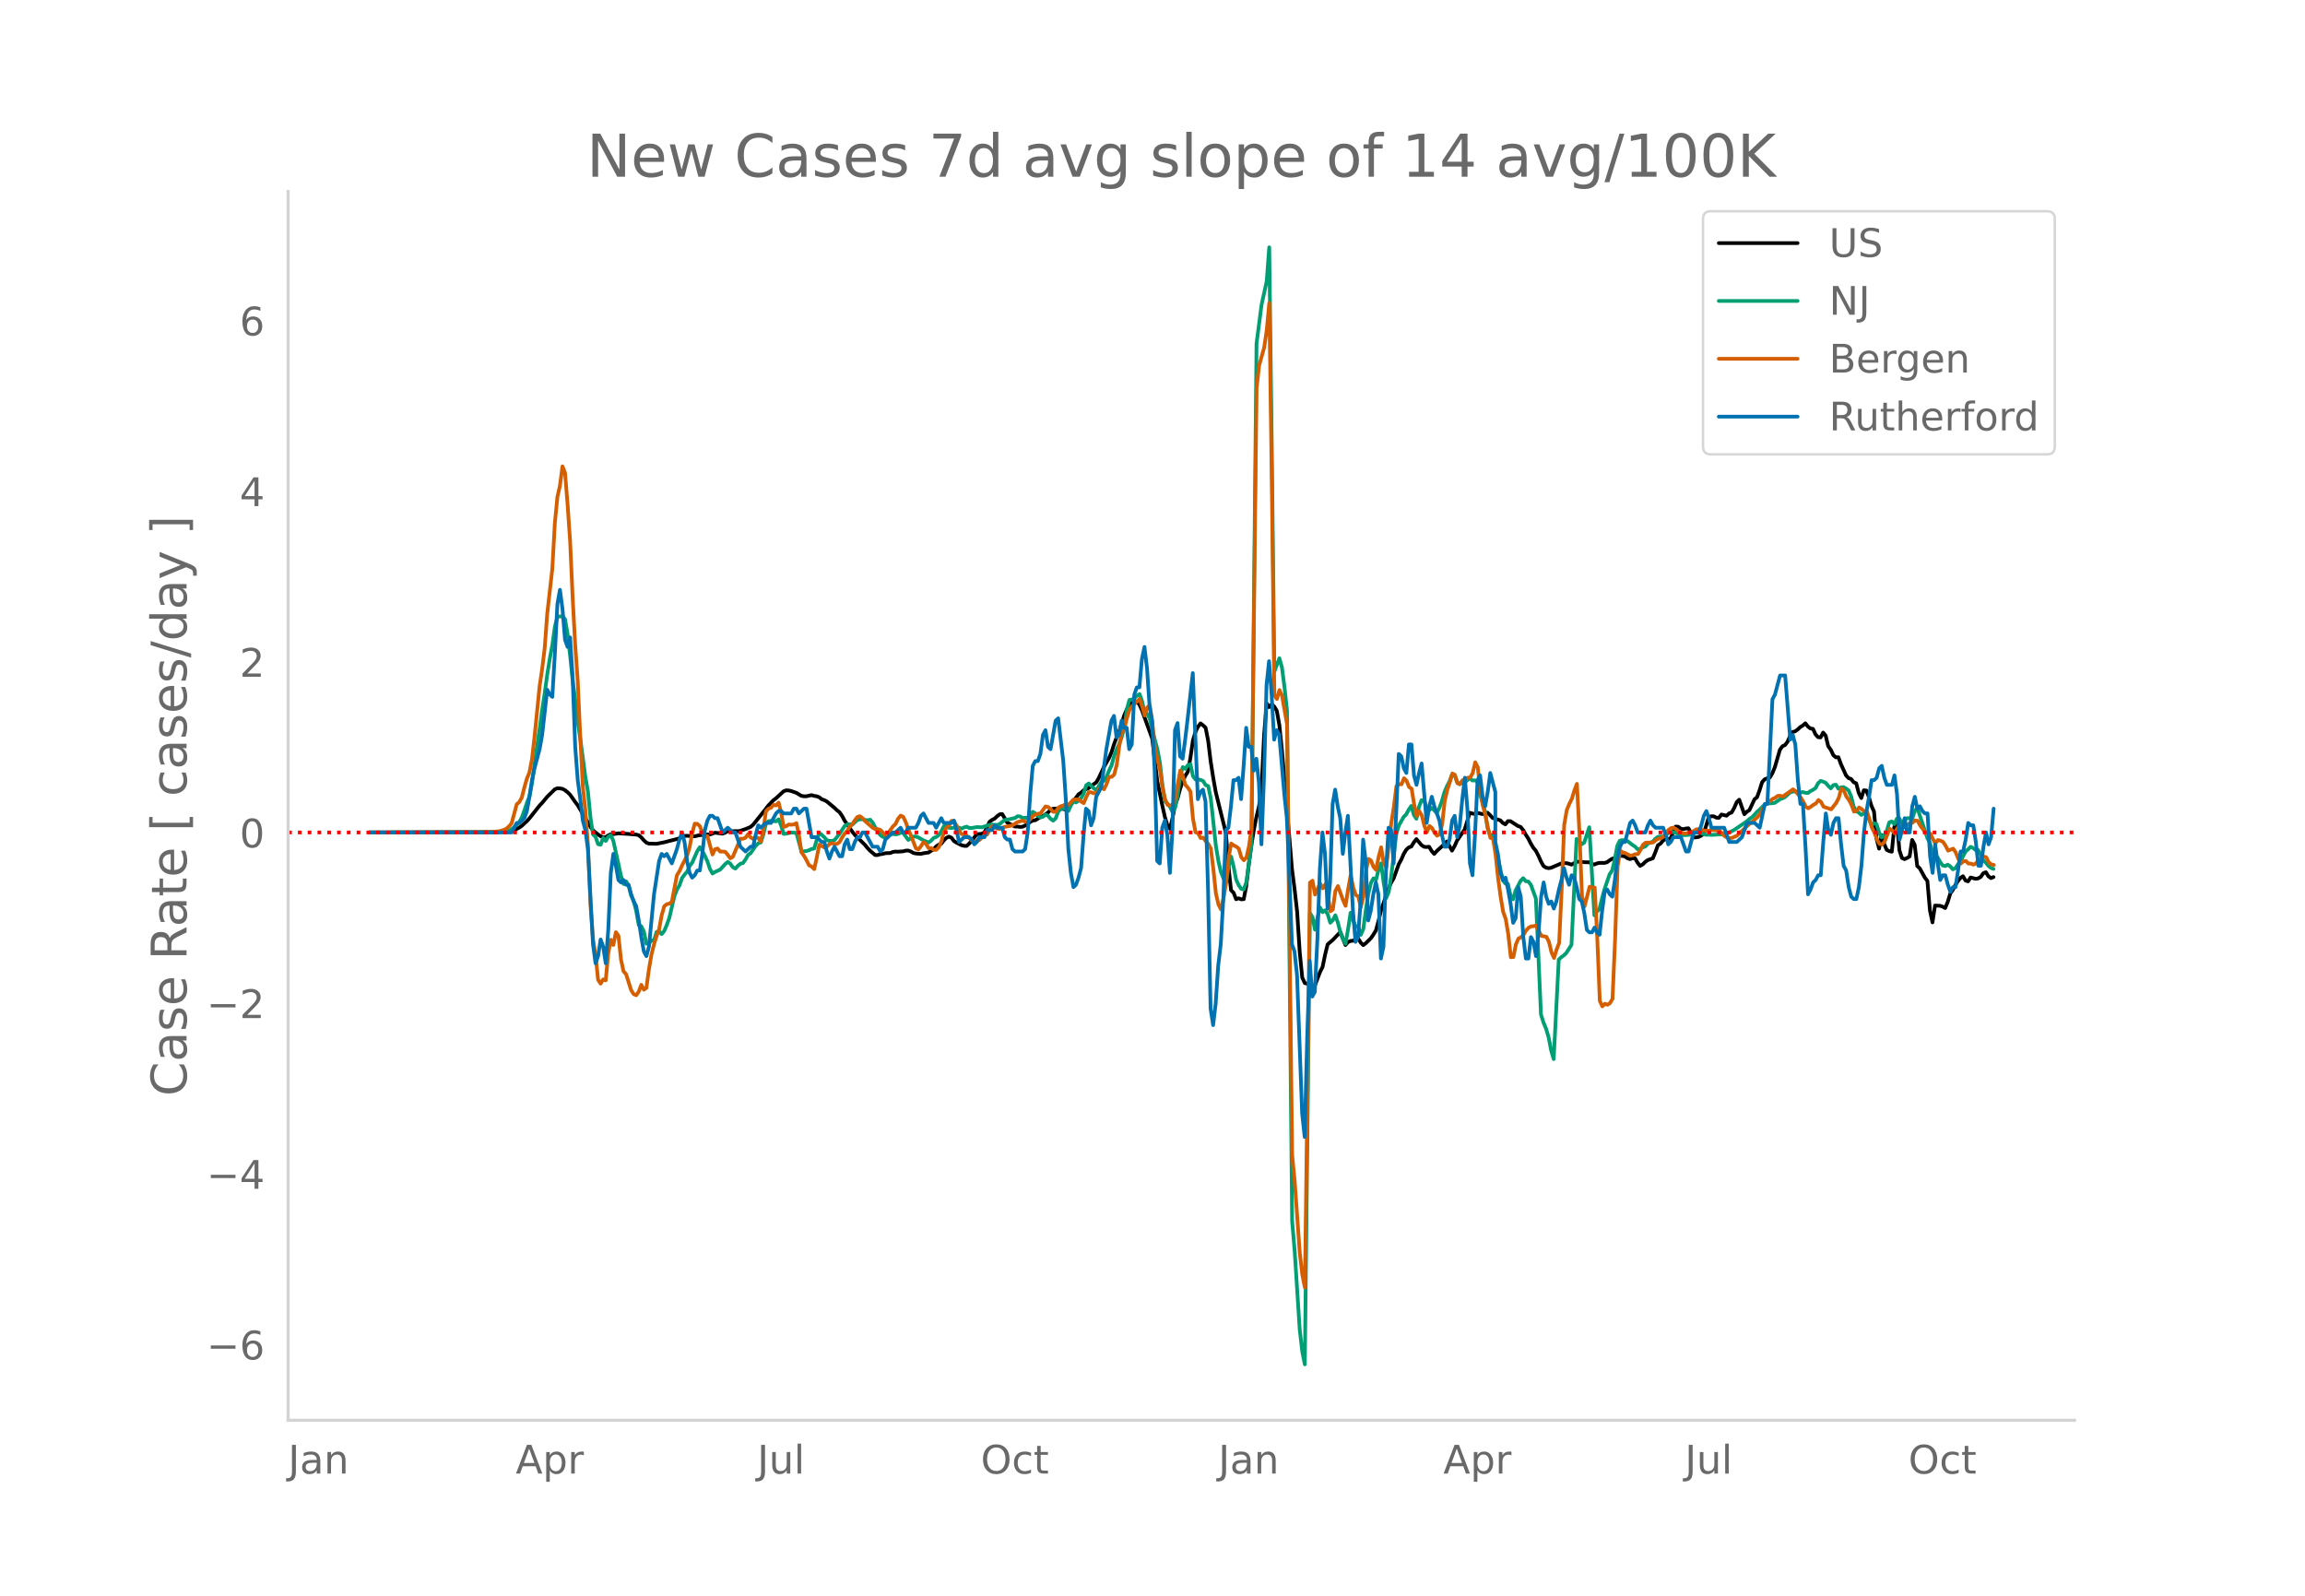 <svg height="864" viewBox="0 0 936 648" width="1248" xmlns="http://www.w3.org/2000/svg" xmlns:xlink="http://www.w3.org/1999/xlink"><defs><style>*{stroke-linecap:butt;stroke-linejoin:round}</style></defs><g id="figure_1"><path d="M0 648h936V0H0z" style="fill:#fff" id="patch_1"/><g id="axes_1"><path d="M117 576.72h725.4V77.76H117z" style="fill:none" id="patch_2"/><path clip-path="url(#pff88cf9475)" d="m149.973 338.045 51.6-.139 5.16-.325 1.032-.177 1.032-.31 2.064-1.038 1.032-.725 2.064-1.897 1.032-1.119 4.128-5.229 1.032-1.062 2.064-2.495 3.096-3.033 1.032-.4 1.032.044 1.033.176 1.032.566 1.032.823 1.032.998 2.064 2.955 1.032 1.327 2.064 3.54 2.064 3.374 1.032 1.848 1.032 1.415 2.064 1.7 1.032.705 1.032.48 1.032-.067 1.032-.726 1.032-.499 1.032-.044 2.064-.325 4.128.258 3.096.263 1.032.263 1.032.84 1.032 1.195 1.032.96 1.032.398 3.096.08 3.096-.612 6.192-1.597 2.064-.997 1.032-.05 3.096.207 2.064-.47 2.064-.125 1.032-.137 1.032.02 2.064-.757 3.096.398 1.032-.392 1.032-.647 1.032-.045 1.032.122 1.032-.086 1.032.053 1.032-.178 2.064-.703 2.064-.845 1.032-.907 5.16-6.441 1.032-1.367 2.064-2.144 1.032-.774 3.096-2.853 1.032-.393 1.032.053 1.032.243 2.064.719 2.064 1.24 1.032.172 1.032-.019 2.065-.46 1.032.319 1.032.144 1.032.405 1.032.803 1.032.365 1.032.554 3.096 2.57 1.032.996 1.032.8 1.032 1.481 1.032 1.942 3.096 4.464 1.032 1.292 4.128 4.07 1.032 1.277 1.032 1.088 2.064 1.763 1.032.01 1.032-.331 1.032-.128 1.032-.295 2.064-.08 1.032-.442 1.032-.136 1.032.047 2.064-.147 1.032-.28 1.032-.047 1.032.358 1.032.625 1.032.232 2.064.15 1.032-.259 2.064-.298 2.064-1.33 1.032-1.117 1.032-.72 1.032-.389 1.032-1.336 1.032-1.042 1.032-.524 1.032.422 1.032 1.36 1.032.672 2.064 1.041 1.032.259 1.032.026 1.032-.964 1.032-1.133 2.064-2.667 2.064-.166 1.032-.62 1.032-1.93 1.032-2.299 1.032-.79 1.032-.518 1.032-.995 1.032-.768 1.032-.088 2.064 3.502 3.096 1.573 1.032-.003 1.032.155 1.032-.094 2.064-.95 1.032-1.01 1.032-.526 1.032-.144 2.064-1.279 1.032-.453 1.032-.623 1.032-.758 1.032-1.092 1.032-.46 1.032-.073 2.065.156 1.032-.025 1.032.364 1.032-.499 1.032-1.691 2.064-2.681 1.032-1.393 1.032-.704 1.032-.936 2.064-.928 2.064-1.574 1.032-.742 1.032-1.812 2.064-4.403 2.064-3.627 1.032-2.404 1.032-3.274 1.032-2.731 1.032-2.366 2.064-6.596 1.032-2.411 1.032-1.834 1.032-1.11 1.032-.38 1.032.195 1.032 1.208 1.032 2.392 4.128 11.394 2.064 17.336 2.064 9.987 1.032 4.553 1.032 3.425 1.032 1.311 1.032-4.42 1.032-5.337 1.032-2.67 1.032-3.856 1.032-2.909 1.032-2.32 1.032-1.588 1.032-5.507 1.032-7.228 1.032-3.475 1.032-2.118 1.032-1.363 1.032.787 1.032.991 1.032 5.265 1.032 8.463 1.032 6.614 1.032 5.82 4.128 16.67 1.032 13.526 1.032 9.604 1.032 1.022 1.032 2.64 1.032-.382 1.032.43 1.032-.06 1.032-5.423 1.032-8.835 1.032-7.67 1.032-6.259 1.032-5.262 1.032-4.287 1.032-7.412 1.032-21.401 1.032-12.99 1.032 1.525 1.032-1.15 1.032.94 1.032 1.738 1.032 5.718 1.032 9.996 4.128 48.751 1.032 7.966 1.032 9.114 1.032 16.17 1.032 10.58 1.032 2.236 1.033.322 1.032-.522 1.032 1.85 1.032-.723 2.064-5.39 1.032-2.043 1.032-4.998 1.032-4.208 2.064-1.76 2.064-2.168 1.032-1.042 2.064 5.241 1.032-1.182 1.032-.476 1.032-.074 1.032-.587 1.032-.334 1.032 1.648 1.032 1.048 1.032-.77 2.064-2.028 1.032-1.477 1.032-1.715 1.032-3.824 1.032-4.272 3.096-9 1.032-2.34 1.032-1.749 2.064-5.747 1.032-1.875L570 346.8l1.032-1.738 1.032-.96 1.032-.356 1.032-1.69 1.032-1.32 2.064 2.424 1.032.69 1.032.098 1.032-.12 1.032 1.745 1.032 1.168 1.032-1.143 2.064-1.873 2.064-2.049 2.064 3.745 1.032-1.796 1.032-2.313 3.096-4.49 2.064-6.787 1.032.315 1.032.146 1.032-.411 2.064.491 2.064-.55 1.032.985 1.032 1.142 3.096.949 1.032 1.07 1.032.582 1.032-1.319 1.032.012 3.096 1.993 1.032.346 1.032 1.269 1.032 1.855 1.032 1.57 1.032 2.061 1.032 1.702 1.032 1.239 1.032 2.005 1.032 2.303 1.032 1.877 1.032.659 1.032.211 1.032-.168 4.129-1.772 2.064-.098 1.032.223 1.032.387 2.064-1.175 1.032-.037 2.064.216 2.064.038 1.032.626 1.032.281 1.032-.44 1.032-.24 2.064.025 1.032-.275 1.032-.784 1.032-.63 1.032-.308 1.032-.604 1.032-.372 2.064.315 1.032.746 1.032.37 1.032-.327 1.032-.038 1.032 1.805 1.032 1.316 1.032-.587 1.032-1.012 1.032-.763 2.064-.715 1.032-2.479 1.032-2.822 1.032-.643 1.032-1.246 1.032-.74 1.032.095 1.032-.266 2.064-4.788 1.032.055 1.032.79 1.032.213 1.032-.274 1.032-.108 1.032 1.745 1.032 2.003 1.032-.042 1.032-.184 1.032-.502 1.032-.726 2.064-6.764 1.032-.404 1.032.03 1.032.545 1.032.066 1.032-1.351 2.064.496 1.032-.926 1.032-.386 1.032-1.814 1.032-2.372 1.032-1.014 2.064 5.907 1.032-1.018 1.032-.654 2.064-4.414 1.032-.823 1.032-2.839 1.032-3.294 1.032-1.148 1.032-.408 1.032-.285 1.032-1.72 1.032-2.484 2.064-7.115 1.032-1.408 1.032-.485 1.032-1.34 1.032-2.35 1.032-1.617 1.032-.261 1.032-.756 1.032-.976 1.033-.627 1.032-.915 1.032 1.31 1.032.8 1.032.162 1.032 2.242 1.032 1.13 1.032.093 1.032-1.962 1.032 1.27 1.032 4.29 1.032 1.4 1.032 2.214 1.032.878 1.032-.04 1.032 2.817 2.064 4.553 1.032 1.112 1.032.348 1.032 1.324 1.032.43 1.032 3.918 1.032 2.084 1.032-3.171 1.032.112 1.032 2.68 1.032 3.525 1.032 2.331 1.032 11.02 1.032 4.046 1.032-5.487 1.032 3.57 1.032 2.402 1.032.51 1.032.238 1.032-10.094 1.032-1.903 1.032 11.45 1.032 3.107 1.032.461 1.032-.459 1.032-.624 1.032-6.716 1.032 1.997 1.032 8.592 1.032.958 2.064 3.765 1.032 1.364 1.032 11.976 1.032 4.83 1.032-6.832 2.064.096 1.032.349 1.032.561 1.032-2.478 1.032-3.382 1.032-1.515 1.032-1.959 1.032-1.631 1.032-1.281 1.032-.68 1.032 1.762 1.032.325 1.032-1.572 2.064.544 1.032-.186 1.032-.597 1.032-1.506 1.032-.39 1.032 1.65 1.032.732 1.032-.41h0" style="fill:none;stroke:#000;stroke-linecap:round;stroke-width:1.5" id="line2d_1"/><path clip-path="url(#pff88cf9475)" d="m149.973 338.04 51.6-.098 3.096-.227 1.032-.187 1.032-.32 1.032-.474 2.064-1.772 1.032-1.1 1.032-1.927 1.032-2.787 1.032-3.15 1.032-2.579 1.032-5.418 2.064-14.994 1.032-6.961 1.032-7.783 1.032-6.744 1.032-7.607 1.032-6.45 1.032-5.523 1.032-7.427 1.032-4.138 2.065-.113 1.032 1.152 1.032 6.005 1.032 8.844 1.032 10.066 1.032 7.745 1.032 9.031 1.032 6.939 2.064 15.472 1.032 5.834 1.032 10.564 1.032 6.92 1.032.998 1.032 2.964 1.032.229 1.032-2.771 1.032 1.228 1.032-1.674 1.032-.709 1.032 2.365 3.096 14.135 1.032 3.366 1.032-1.1 1.032 1.713 1.032 4.112 1.032 2.152 1.032 4.116 1.032 5.699 1.032.51 1.032 2.081 1.032 4.945 1.032-.058 1.032-1.254 1.032.046 1.032-3.434 1.032-.37 1.032 1.186 1.032-1.272 1.032-2.394 1.032-2.86 2.064-8.862 1.032-2.661 1.032-1.716 1.032-2.95 1.032-1.453 1.032-1.133 1.032-2.353 1.032-1.34 2.064-4.659 1.032-1.622 1.032 1.529 1.032 1.946 1.032 2.251 1.032 3.114 1.032 1.837 1.032-.643 2.064-.95 2.064-2.237 1.032-.882 1.032.689 1.032 1.463 1.032.551 1.032-1.138 1.032-.842 1.032-.273 1.032-1.447 1.032-1.837 1.032-.733 2.064-2.967 1.032-1.026 1.032-.354 1.032-3.185 1.032-4.385 1.032-1.043 1.032-.125 2.064.19 1.032-.851 1.032 2.56 1.032 3.394 1.032-.124 2.064-.456 2.064.14 2.064 7.61 2.064-.24 1.032-.332 1.033-.494 1.032-.169 1.032-3.493 1.032-2.815 1.032.749 1.032.995 1.032 1.18 1.032.27 1.032.035 1.032-.342 2.064-2.588 2.064-3.177 1.032-.633 1.032-.034 1.032.154 2.064-1.94 1.032-.218 1.032-.09 1.032.335 1.032.125 1.032-.229 1.032 1.169 1.032 1.968 2.064 3.09 1.032.75 1.032.157 2.064-1.276 1.032-.063 1.032.185 1.032-.184 1.032-.503 1.032.05 2.064 2.868 2.064-1.326 1.032-.061 1.032.394 2.064 1.166 2.064.894 1.032-.764 1.032-1.083 1.032-.42 1.032-.683 1.032-1.65 1.032-1.987 1.032-.19 1.032.776 1.032.09 2.064-.252 1.032.114 1.032.406 1.032-.52 1.032-.292 1.032.555 1.032-.018 2.064-.364 2.064.091 3.096-.997 1.032-.08 2.064.138 1.032-.4 2.064-1.688 1.032-.072 3.096-.673 1.032-.724 1.032.085 1.032.665 1.032-.153 1.032.068 1.032-.94 1.032-1.499 1.032.613 1.032.98 1.032.655 1.032-.24 1.032-.913 1.032.492 1.032 1.242 1.032.744 1.032-.933 1.033-2.721 1.032-1.19 1.032-.233 1.032.404 1.032.762 1.032-2.325 1.032-1.566 1.032.408 1.032-.729 1.032-1.015 1.032-1.841 1.032-3.386 1.032-.737 2.064 2.005 1.032.784 2.064-3.507 1.032-.34 1.032-1.62 1.032-2.549 1.032-2.153 1.032-3.902 1.032-2.54 1.032-2.237 1.032-2.88 1.032-3.985 1.032-7.182 1.032-3.822 1.032-.16 1.032-.574 1.032-.983 1.032-.641 1.032 2.944 1.032 4.703 1.032.335 1.032 2.054 1.032 4.62 2.064 7.687 1.032 5.544 1.032 9.3 1.032 6.38 1.032.936 1.032 1.32 1.032 2.22 1.032-1.93 1.032-5.065 1.032-7.897 1.032-3.527 1.032.733 1.032-1.545 1.032-.38 1.032 4.869 1.032 1.391 1.032-.072 1.032.241 1.032.428 1.032 1.686 1.032.38 1.032 4.99 2.064 19.177 1.032 6.31 1.032 4.445 1.032 2.557 1.032 1.852 1.032-6.567 1.032-4.118 1.032 4.154 1.032 5.257 1.032 2.185 1.032 1.523 1.032.143 1.032-2.89 2.064-15.22 2.064-203.525 2.064-15.837 2.064-9.43 1.032-13.781 1.032 80.61 1.032 91.681 2.064-5.42 1.032 3.734 1.032 8.004 1.032 9.523 2.064 207.19 1.032 12.22 2.064 32.07 1.032 8.83 1.032 5.158 2.065-183.279 1.032 1.648 1.032 5.116 1.032-5.03 1.032-3.941 1.032 1.863 1.032-.76 1.032 1.614 1.032 3.437 1.032-1.049 1.032-1.978 1.032 2.997 1.032 3.991 1.032 2.66 1.032 1.923 1.032-5.904 1.032-6.682 1.032 3.21 1.032 2.311 1.032.118 1.032 3.32 1.032-2.377 1.032-7.803 1.032-6.598 1.032-4.278 1.032-1.905 1.032.59 1.032-4.045 1.032-2.61 1.032 7.867 1.032 6.206 1.032-2.49 1.032-6.626 2.064-17.138 1.032-3.243L570 331.71l1.032-1.021 1.032-1.953 1.032-1.46 1.032 3.637 1.032 1.557 1.032-4.751 1.032-2.781 1.032-.034 1.032 2.82 1.032 1.356 1.032-1.011 1.032.922 1.032 1.146 1.032-1.998 1.032-2.761 1.032-3.587 1.032-2.494 1.032-1.915 1.032-2.812 1.032.101 1.032 2.884 1.032.916 1.032-.6 1.032-.176 2.064-1.724 1.032.967 1.032-.081 1.032.477 1.032 4.994 2.064 7.258 1.032 6.7 1.032 2.902 1.032-.082 4.128 18.367 1.032 1.3 1.032.155 1.032 4.634 1.032 1.632 1.032-3.587 2.064-3.927 1.032-1.081 1.032 1.224 1.032.145 1.032 1.24 2.064 5.65 2.064 47.102 1.032 3.27 1.032 2.505 1.032 3.457 1.032 5.339 1.033 3.533 2.064-40.405 1.032-.997 1.032-.723 1.032-1.023 2.064-3.29 2.064-42.96 1.032.811 1.032 1.35 1.032-.665 2.064-6.248 2.064 35.737 1.032-1.481 1.032-1.003 1.032-4.345 1.032-3.762 2.064-6.048 1.032-1.536 1.032-4.342 1.032-5.597 1.032-2.142 1.032-.276 2.064.378 2.064 1.614 1.032.65 1.032 1.09 1.032-.137 1.032-.602 1.032-.374 1.032-1.095 1.032-.503 1.032-.374 1.032-1.185 1.032-.758 1.032-.133 1.032.037 1.032-.424 1.032-1.007 1.032-.458 1.032.052 2.064.695 2.064.563 2.064-.131 1.032-.15 1.032-.477 1.032-.29 1.032.017 1.032.157 1.032.466 1.032.243 1.032-.038 1.032.074 4.128-.205 1.032-.363 2.064-.36 2.064-1.085 5.16-3.503 1.032-.931 1.032-.68 1.032-1.038 1.032-1.214 1.032-.862 2.064-2.055 1.032-.374 1.032-.153 1.032-.014 1.032-.187 2.064-1.42 1.032-.391 1.032-.538 2.064-1.853 1.032-.342 1.032-.074 2.064.482 1.033-.235 1.032.304 1.032.092 1.032-.77 1.032-.526 1.032-.687 1.032-1.974 1.032-.95 1.032.281 1.032.48 1.032 1.23 1.032 1.019 1.032-1.29 1.032-.21 1.032 1.647 1.032-.541 1.032-.114 1.032.598 1.032.748 1.032 2.393 1.032 4.17 1.032 1.899 1.032.525 1.032.956 1.032-.514 1.032-.993 1.032 3.25 1.032 2.454 1.032-.812 1.032.377 1.032 3.358 1.032 2.052 1.032-.826 1.032-1.818 1.032-3.477 1.032-.404 1.032 1.109 1.032-2.236 1.032-.04 1.032 2.256 1.032-1.646 1.032-.76 1.032-.027 1.032.333 1.032-3.058 1.032-1.516 4.128 12.386 1.032 1.971 1.032 4.019 1.032 2.173 1.032-.39 1.032 1.883 1.032 1.396 1.032.29 1.032-.579 1.032.713 1.032 1.17 1.032-.444 1.032-1.548 1.032-1.227 2.064-4 1.032-.882 1.032-1.033 1.032.505 1.032.846h1.032l1.032 1.907 1.032 2.3 1.032.87 1.032 1.313 1.032.802 1.032.428h0" style="fill:none;stroke:#009e73;stroke-linecap:round;stroke-width:1.5" id="line2d_2"/><path clip-path="url(#pff88cf9475)" d="m149.973 338.04 45.408-.095 4.128-.133 3.096-.247 2.064-.588 1.032-.53 1.032-.93 1.032-1.233 2.064-7.7 1.032-.872 1.032-1.878 1.032-4.077 1.032-3.585 1.032-2.522 1.032-5.462 1.032-8.97 2.064-20.578 1.032-6.998 1.032-8.478 1.032-13.958 2.064-18.226 1.032-18.624 1.032-10.564 1.032-4.57 1.033-7.852 1.032 2.617 1.032 12.745 1.032 15.077 1.032 22.93 1.032 19.23 1.032 14.585 1.032 22.758 1.032 20.065 1.032 9.71 1.032 13.75 1.032 24.542 1.032 13.977 1.032 6.449 1.032 10.07 1.032 1.536 1.032-1.706 1.032.379 1.032-10.943 1.032-5.52 1.032 2.087 1.032-5.177 1.032 1.46 1.032 9.615 1.032 4.818 1.032 1.137 2.064 6.506 1.032 1.63 1.032.437 1.032-1.517 1.032-2.712 1.032 1.972 1.032-.74 1.032-7.548 1.032-6.03 1.032-4.116 1.032-3.3 1.032-2.826 1.032-5.614 1.032-3.66 1.032-.892 1.032-.19 1.032-.777 2.064-10.753 1.032-1.67 1.032-2.275 2.064-4.078 1.032-3.394 1.032-5.576 1.032-3.964 1.032.057 1.032.91 1.032 2.485 1.032 1.84 1.032-.285 2.064 7.491 1.032-2.124 1.032-.284 1.032 1.232 1.032-.038 1.032.152 1.032 1.195 1.032 1.441 1.032-.645 3.096-7.34 1.032.02 1.032-.417 1.032-1.442 1.032 1.328 1.032.607 1.032-.816 1.032.455 1.032 1.423 1.032-4.59 1.032-7.624 1.032-1.119 1.032-.398 1.032-1.176 1.032.228 1.032-1.12 1.032 4.06 1.032 5.84 1.032-.36 1.032-.664 1.032.095 1.032-.114 1.032-.512 1.032 4.855 1.032 7.018 1.032 1.384 1.032 1.82 1.032 2.05 1.033.473 1.032 1.043 1.032-4.646 1.032-5.273 2.064 1.138 1.032-.341 1.032-1.024 1.032-.398 1.032.379 1.032-.057 1.032-.797 1.032-1.877 1.032-1.555 1.032-1.1 1.032-1.67 1.032-1.023 1.032-1.612 1.032-1.328 1.032-.285 1.032.778 1.032 1.195 3.096 2.693 1.032.569 1.032-.019 1.032.322 2.064 2.2 1.032-.569 1.032-1.63 1.032-1.423 1.032-.986 1.032-2.143 1.032-1.233 1.032.474 1.032 2.124 1.032 2.997 1.032 2.37 2.064 5.33 1.032.398 1.032-1.29 1.032-1.63 1.032.777 1.032 1.65 1.032-.038 1.032.74 1.032-.02 1.032-1.024 1.032-2.294 1.032-3.926 1.032-1.707 1.032-.872 1.032-1.935 1.032.247 1.032 1.706 1.032 2.106 1.032 1.346 1.032.02 1.032.644 1.032.853 1.032 1.176 1.032.588 1.032-.664 1.032-.246 2.064-2.03 1.032-.208 1.032-1.935 1.032-1.479 2.064 1.005 1.032.171 2.064-.872 2.064-.36 1.032-.266 2.064-1.309 2.064-.607 1.032.455 1.032.19 2.064-2.465 1.032-.645 1.032-.285 1.032-.151 2.064-2.845 1.032.227 1.032.854 1.032 1.1 1.032-.02 1.033-1.63 1.032-.588 1.032-.342 1.032-.512 1.032.323 2.064-2.181 2.064-.114 1.032.891 1.032.664 1.032-2.446 1.032-2.03 1.032.076 1.032.398 1.032-.018 1.032-1.821 1.032-.607 1.032.815 1.032-2.143 1.032-2.882 1.032-.02 1.032-.948 1.032-3.944 1.032-7.606 1.032-5.5 1.032-1.687 1.032-4.21 1.032-3.244 1.032-1.555 3.096-2.902 1.032 3.035 1.032 3.66 1.032-3.319 1.032-.796 1.032 7.055 1.032 9.862 1.032 4.95 1.032 4.134 1.032 7.245 1.032 4.78 1.032 2.389 1.032.208 1.032-.17 1.032-2.428 1.032-6.145 1.032-5.443 1.032 2.295 1.032 3.566 1.032 1.119 1.032 1.574 1.032 11.113 1.032 5.425 1.032.398 1.032 1.953 1.032-.19 1.032 1.442 1.032 1.119 1.032 1.896 1.032 8.307 1.032 9.9 1.032 4.438 1.032 2.086 1.032-4.532 1.032-6.202 1.032-10.298 1.032-5.747 1.032.74 1.032.493 1.032.853 1.032 3.49 1.032 1.214 1.032-1.1 1.032-4.514 1.032-7.358 2.064-178.692 1.032-9.199 2.064-7.396 1.032-7.017 1.032-11.02 1.032 73.681 1.032 85.648 1.032 1.48 1.032-3.623 1.032 2.238 2.064 11.72 2.064 174.937 1.032 10.602 2.064 29.055 1.032 8.933 1.032 5.082 1.033-77.568 1.032-86.786 1.032-.815 1.032 5.651 2.064-4.532 1.032 1.991 1.032-1.593 1.032 3.622 1.032 7.302 1.032-.74 1.032-7.529 1.032-1.991 2.064 5.69 1.032 2.332 1.032-6.695 1.032-5.632 1.032 4.798 1.032 3.091 1.032.664 1.032 4.362 1.032-4.305 1.032-10.26 1.032-5.064 1.032.664 1.032 2.56 1.032 1.233 1.032-5.235 1.032-3.926 1.032 6.316 1.032 1.859 2.064-18.15 1.032-6.43 1.032-8.401 1.032-.873 1.032.095 1.032-2.484 1.032 1.043 1.032 2.56 1.032.683 1.032 6.486 1.032 4.647 1.032-2.049 1.032 1.783 1.032 4.21 1.032 2.504 1.032-2.447 1.032.797 1.032 1.915 1.032 1.214 1.032-.569 1.032-4.115 1.032-9.37 1.032-4.513 1.032-3.091 1.032-3.604 1.032.55 1.032 3.395 1.032.303 1.032-1.517 1.032.209 1.032-1.214 1.032-.076 1.032-1.783 1.032-4.419 1.032 2.01 1.032 9.313 1.032 6.24 1.032 3.906 1.032 5.235 1.032 4.02 1.032.228 1.032 6.486 1.032 9.654 1.032 7.624 1.032 6.087 1.032 2.864 1.032 6.183 1.032 9.312 1.032-.076 1.032-5.158 1.032-2.333 1.032-.55 1.032-1.024 1.032-1.707 1.032-1.138 1.032-.531 1.032-.095 1.032-.247 2.064 4.173 2.064.398 1.032 2.067 1.032 4.249 1.033 2.275 1.032-3.394 1.032-2.693 1.032-21.697 1.032-26.286 1.032-5.955 1.032-2.541 1.032-2.049 1.032-3.394 1.032-2.694 1.032 19.971 1.032 25.698 1.032 4.097 2.064-8.023 1.032.323 1.032.057 1.032 20.463 1.032 25.547 1.032 2.238 1.032-1.081 1.032.417 1.032-.664 1.032-1.726 1.032-23.934 1.032-29.852 1.032-6.41 1.032.702 1.032.284 2.064 1.081 1.032-.208 1.032-.418 1.032-.057 1.032-1.63 1.032-2.163 1.032-.815 1.032-.057 1.032.095 1.032-.17 1.032-.892 1.032-.588 1.032-.152 1.032-.702 2.064-2.712 1.032-.74 1.032-.189 1.032.588 1.032.872 1.032.55 1.032.38 1.032-.038 1.032-.436 1.032-.095 1.032-.474 1.032-.664 1.032-.057 2.064.55 1.032.095 1.032-.076 1.032-.247 3.096.266 1.032.967 1.032 1.195 1.032.588 1.032.322 1.032-.133 2.064-.91 3.096-2.977 2.064-1.935 1.032-.702 2.064-1.896 1.032-1.29 2.064-3.68 3.096-2.446 1.032-.474 1.032-.758 1.032-.038 1.032.322 4.128-2.94 1.032.797 2.064 2.503 1.033 1.631 1.032 2.106 1.032.663 1.032-.625 1.032-.76 1.032-.568 1.032-1.404 1.032.778 1.032 1.935 3.096 1.08 2.064-2.636 1.032-2.029 1.032-3.83 1.032.853 1.032 2.484 1.032 1.347 1.032 1.99 1.032 2.75 1.032-.435 1.032-1.271 1.032.683 1.032.91 1.032-.17 1.032 3.129 1.032 3.565 1.032 2.105 1.032 2.77 1.032 1.782 1.032.285 1.032-1.12 2.064-5.272 1.032.683 1.032 1.195 1.032-2.049 1.032-1.479 1.032 1.442 3.096-2.087 1.032-.17 1.032-.93 1.032.133 1.032 1.916 2.064 2.712 1.032 1.043 1.032-.493 1.032 2.219 1.032 1.782 1.032-1.365 1.032.265 1.032.475 1.032 1.574 1.032 2.01 2.064-.816 1.032 1.537 1.032 2.56 1.032 1.972 1.032-.91 1.032-.114 1.032 1.005 1.032.038 1.032.418 1.032-.494 1.032-1.687 1.032-.456 1.032-.644 1.032.284 1.032 2.067 1.032.835 1.032.227h0" style="fill:none;stroke:#d55e00;stroke-linecap:round;stroke-width:1.5" id="line2d_3"/><path clip-path="url(#pff88cf9475)" d="M149.973 338.04h57.792l2.064-3.864h1.032l2.064-1.932 1.032-2.898 1.032-5.796 1.032-6.761 1.032-4.83 2.064-7.727 1.032-5.796 2.064-18.353 1.032 1.932 1.032.966 1.032-17.387 1.032-20.285 1.032-5.795 1.033 7.727 1.032 12.557 1.032 2.898 1.032-3.864 1.032 16.421 1.032 28.013 1.032 13.523 1.032 7.727 1.032 8.694 1.032 3.863 1.032 7.728 2.064 38.638 1.032 7.727 1.032-2.898 1.032-6.761 1.032 2.897 1.032 6.762 1.032-13.523 1.032-23.183 1.032-7.727 1.032 4.83 1.032 5.795 1.032.966 1.032-.966 1.032 1.932h1.032l1.032 3.864 1.032 2.898 1.032 1.932 1.032 5.795 1.032 6.762 1.032 5.795 1.032 1.932 1.032-3.864 2.064-21.25 2.064-13.523 1.032-2.898 1.032.966 1.032-.966 2.064 3.864 2.064-5.796 1.032-3.864 1.032-2.898 1.032 3.864 1.032 7.728 1.032 4.83 1.032 1.931 1.032-.966 1.032-1.932h1.032l1.032-6.761 1.032-9.66 1.032-3.863 1.032-1.932h1.032l1.032.966h1.032l2.064 5.795 2.064-1.931 2.064 1.931h1.032l2.064 5.796 2.064 1.932 2.064-1.932h1.032l1.032-4.83 1.032-3.863 1.032.966 2.064-1.932h2.064l2.064-3.864 1.032-.966h1.032l1.032.966h3.096l1.032-1.932h1.032l1.032 1.932 2.064-1.932h1.032l2.065 11.591h2.064l2.064 1.932h1.032l1.032 3.864 1.032 2.898 1.032-2.898 1.032-1.932 2.064 3.864h1.032l1.032-4.83 1.032-1.932 1.032 3.864h1.032l1.032-2.898 1.032-1.932h1.032l1.032-1.932h1.032l3.096 5.796h2.064l1.032 1.932 1.032-.966 1.032-3.864 3.096-2.898h1.032l2.064-1.931 1.032 1.931h1.032l1.032-1.931h3.096l1.032-1.932 1.032-2.898 1.032-.966 2.064 3.864h2.064l1.032 1.932 2.064-3.864 1.032 1.932h3.096l1.032-.966 1.032 3.863 1.032 4.83 2.064-1.932h2.064l1.032.966 1.032 1.932 1.032-.966 1.032-1.932h2.064l1.032-2.898h2.064l1.032-1.931 1.032.966h2.064l1.032 3.863 1.032.966h1.032l1.032 3.864 1.032.966h3.096l1.032-.966 1.032-6.762 1.032-15.455 1.032-11.59 1.032-1.933h1.032l1.032-2.898 1.032-7.727 1.032-1.932 1.032 6.762 1.032.966 2.064-11.592 1.033-.966 2.064 17.387 1.032 15.455 1.032 20.285 1.032 9.66 1.032 5.795 1.032-.966 1.032-2.898 1.032-3.863 1.032-13.524L441 328.38l1.032.966 1.032 5.796 1.032-2.898 1.032-8.694 2.064-3.863 2.064-15.455 2.064-11.592 1.032-1.932 1.032 8.694 1.032-.966 1.032-5.796 1.032 2.898h1.032l1.032 8.694 1.032-1.932 1.032-20.285 1.032-2.898h1.032l1.032-11.591 1.032-4.83 1.032 8.694 1.032 15.455 1.032 5.795 1.032 20.285 1.032 36.706 1.032.966 1.032-14.49 1.032-2.897 1.032 5.795 1.032 15.455 1.032-17.387 1.032-40.569 1.032-2.898 1.032 13.523 1.032.966 1.032-7.727 1.032-8.694 2.064-18.352 2.064 51.194 1.032-2.898 1.032-.965 1.032 4.83 1.032 35.739 1.032 48.297 1.032 6.761 1.032-8.693 1.032-15.455 1.032-8.693 1.032-18.353 1.032-28.013 1.032-.965 1.032-8.694 1.032-10.625h1.032l1.032-.966 1.032 8.693 1.032-13.523 1.032-15.455 1.032 7.728h1.032l1.032 9.659 1.032-4.83 1.032 9.66 1.032 25.114 1.032-27.046 1.032-37.672 1.032-9.66 1.032 13.524 1.032 18.353 1.032-3.864 1.032 1.932 2.064 24.148 1.032 9.66 1.032 24.148 1.032 27.047 1.032 2.897 1.032 9.66 2.064 56.024 1.032 9.66 1.033-40.57 1.032-30.91 1.032 14.49 1.032-1.933 1.032-21.25 1.032-28.978 1.032-14.49 1.032 8.694 1.032 22.216 1.032-10.625 1.032-31.876 1.032-5.795 1.032 6.761 1.032 4.83 1.032 14.489 1.032-8.694 1.032-6.761 2.064 38.637 1.032 12.558 1.032-1.932 1.032-14.49 1.032-25.114 1.032 8.694 1.032 24.148 1.032-3.864 1.032-6.761 1.032-4.83 1.032 4.83 1.032 26.08 1.032-4.83 1.032-30.91 1.032-17.386 1.032.965 1.032 13.524 1.032-20.285 1.032-24.149 1.032.966 1.032 4.83 1.032 1.932 1.032-11.591h1.032l1.032 12.557 1.032 3.864 1.032-4.83 1.032-3.864 2.064 24.149 1.032-6.762 1.032-3.864 1.032 3.864 2.064 5.796 1.032 5.795 1.032 4.83h1.032l1.032-2.898 1.032-7.727 1.032-1.932 1.032 8.693 1.032-4.83 1.032-10.625 1.032-8.693 1.032 12.557 1.032 22.217 1.032 4.83 1.032-16.422 1.032-22.216 1.032-1.932 1.032 8.693 1.032 3.864 1.032-5.796 1.032-7.727 2.064 7.727v20.285l1.032 4.83 1.032 7.727 1.032 2.898 1.032-.966 1.032 4.83 1.032 5.796 1.032 7.727 1.032-1.932 1.032-12.557 1.032 3.864 1.032 16.42 1.032 8.694h1.032l1.032-8.693 1.032 1.932 1.032 5.795 1.032-9.66 1.032-14.488 1.032-5.796 1.032 5.796 1.032 2.898 1.032-.966 1.033 2.897 1.032-2.897 1.032-4.83 1.032-3.864 1.032-4.83 1.032 3.864 1.032 2.898 1.032-3.864 1.032.966 1.032 3.864 1.032 4.83 1.032.966 1.032 4.83 1.032 6.76 1.032.967h1.032l1.032-1.932 1.032 1.932 1.032.966 1.032-9.66 1.032-7.727 1.032-.966 1.032 1.932 1.032.966 1.032-6.762 1.032-8.693 1.032-4.83 1.032-1.932h1.032l2.064-7.727 1.032-.966 1.032 1.932 1.032 2.897h3.096l1.032-2.897 1.032-1.932 1.032 1.932 1.032.966h3.096l1.032 2.897 1.032 3.864 1.032-.966 1.032-1.932h3.096l2.064 5.796h1.032l2.064-7.728h2.064l1.032-2.897 1.032-3.864 1.032-1.932 1.032 2.898 1.032 3.864h5.16l2.064 5.795h3.096l2.064-1.932 2.064-5.795h3.096l2.064 1.932 2.064-9.66h1.032l2.064-42.501 1.032-1.932 2.064-7.728h2.064l2.064 26.08 1.032-1.931 1.032 3.864 1.032 14.489 1.032 9.66h1.033l1.032 17.386 1.032 19.319 1.032-1.932 1.032-2.898 1.032-.966 1.032-1.932h1.032l1.032-13.523 1.032-11.591 1.032 6.761 1.032 1.932 1.032-4.83 1.032-1.931h1.032l1.032 10.625 1.032 8.694 1.032 1.931 1.032 6.762 1.032 3.864 1.032.966h1.032l1.032-4.83 1.032-8.693 1.032-13.524 1.032-8.693 1.032-5.796 1.032-6.761h1.032l1.032-.966 1.032-3.864 1.032-.966 1.032 4.83 1.032 2.898h2.064l1.032-3.864 1.032 7.727 1.032 18.353 1.032-3.864 1.032-4.83 1.032 5.796h1.032l1.032-10.625 1.032-3.864 1.032 4.83 1.032-.966 1.032 1.932 1.032.966h1.032l1.032 17.387 1.032 6.761 1.032-11.59 1.032 7.727 1.032 6.761 1.032-1.932h1.032l1.032 3.864 1.032 2.898 1.032-1.932h1.032l1.032-6.762 1.032-7.727h1.032l1.032-4.83 1.032-6.761 1.032.966h1.032l1.032 6.761 1.032 9.66h1.032l1.032-7.728 1.032-5.796 1.032 4.83 1.032-2.898 1.032-11.591h0" style="fill:none;stroke:#0072b2;stroke-linecap:round;stroke-width:1.5" id="line2d_4"/><path clip-path="url(#pff88cf9475)" d="M117 338.04h725.4" style="fill:none;stroke:red;stroke-dasharray:1.5,2.475;stroke-dashoffset:0;stroke-width:1.5" id="line2d_5"/><path d="M117 576.72V77.76" style="fill:none;stroke:#d3d3d3;stroke-linecap:square;stroke-linejoin:miter;stroke-width:1.25" id="patch_3"/><path d="M117 576.72h725.4" style="fill:none;stroke:#d3d3d3;stroke-linecap:square;stroke-linejoin:miter;stroke-width:1.25" id="patch_4"/><g id="matplotlib.axis_1"><g id="xtick_1"><g style="fill:#696969" transform="matrix(.16 0 0 -.16 117 598.378)" id="text_1"><defs><path d="M9.813 72.906h9.859V5.078q0-13.187-5-19.14-5-5.954-16.094-5.954h-3.75v8.297h3.078q6.531 0 9.219 3.672Q9.813-4.39 9.813 5.078z" id="DejaVuSans-74"/><path d="M34.281 27.484q-10.89 0-15.093-2.484-4.204-2.484-4.204-8.5 0-4.781 3.157-7.594 3.156-2.797 8.562-2.797 7.485 0 12 5.297 4.516 5.297 4.516 14.078v2zm17.922 3.72V0H43.22v8.297Q40.14 3.328 35.547.953q-4.594-2.375-11.234-2.375-8.391 0-13.36 4.719Q6 8.016 6 15.922q0 9.219 6.172 13.906 6.187 4.688 18.437 4.688h12.61v.89q0 6.203-4.078 9.594-4.078 3.39-11.453 3.39-4.688 0-9.141-1.124-4.438-1.125-8.531-3.375v8.312q4.921 1.906 9.562 2.844 4.64.953 9.031.953 11.875 0 17.735-6.156 5.86-6.14 5.86-18.64z" id="DejaVuSans-97"/><path d="M54.89 33.016V0h-8.984v32.719q0 7.765-3.031 11.61-3.031 3.858-9.078 3.858-7.281 0-11.484-4.64-4.204-4.625-4.204-12.64V0H9.08v54.688h9.03v-8.5q3.235 4.937 7.594 7.374Q30.078 56 35.797 56q9.422 0 14.25-5.828 4.844-5.828 4.844-17.156z" id="DejaVuSans-110"/></defs><use xlink:href="#DejaVuSans-74"/><use x="29.492" xlink:href="#DejaVuSans-97"/><use x="90.771" xlink:href="#DejaVuSans-110"/></g></g><g id="xtick_2"><g style="fill:#696969" transform="matrix(.16 0 0 -.16 209.405 598.378)" id="text_2"><defs><path d="M34.188 63.188 20.797 26.906h26.812zm-5.579 9.718h11.188L67.578 0h-10.25l-6.64 18.703h-32.86L11.188 0H.78z" id="DejaVuSans-65"/><path d="M18.11 8.203v-29H9.077v75.484h9.031v-8.296q2.844 4.875 7.157 7.234Q29.594 56 35.594 56q9.968 0 16.187-7.906 6.235-7.907 6.235-20.797T51.78 6.484q-6.218-7.906-16.187-7.906-6 0-10.328 2.375-4.313 2.375-7.157 7.25zm30.578 19.094q0 9.906-4.079 15.547-4.078 5.64-11.203 5.64-7.14 0-11.218-5.64-4.079-5.64-4.079-15.547 0-9.906 4.078-15.547 4.079-5.64 11.22-5.64 7.124 0 11.202 5.64t4.078 15.547z" id="DejaVuSans-112"/><path d="M41.11 46.297q-1.516.875-3.297 1.281Q36.03 48 33.89 48q-7.625 0-11.703-4.953-4.079-4.953-4.079-14.234V0H9.08v54.688h9.03v-8.5q2.844 4.984 7.375 7.39Q30.031 56 36.531 56q.922 0 2.047-.125 1.125-.11 2.484-.36z" id="DejaVuSans-114"/></defs><use xlink:href="#DejaVuSans-65"/><use x="68.408" xlink:href="#DejaVuSans-112"/><use x="131.885" xlink:href="#DejaVuSans-114"/></g></g><g id="xtick_3"><g style="fill:#696969" transform="matrix(.16 0 0 -.16 307.506 598.378)" id="text_3"><defs><path d="M8.5 21.578v33.11h8.984V21.922q0-7.766 3.016-11.656 3.031-3.875 9.094-3.875 7.265 0 11.484 4.64 4.234 4.64 4.234 12.656v31h8.985V0h-8.984v8.406Q42.047 3.422 37.718 1q-4.313-2.422-10.032-2.422-9.421 0-14.312 5.86Q8.5 10.296 8.5 21.578zM31.11 56z" id="DejaVuSans-117"/><path d="M9.422 75.984h8.984V0H9.422z" id="DejaVuSans-108"/></defs><use xlink:href="#DejaVuSans-74"/><use x="29.492" xlink:href="#DejaVuSans-117"/><use x="92.871" xlink:href="#DejaVuSans-108"/></g></g><g id="xtick_4"><g style="fill:#696969" transform="matrix(.16 0 0 -.16 398.27 598.378)" id="text_4"><defs><path d="M39.406 66.219q-10.75 0-17.078-8.016-6.312-8-6.312-21.828 0-13.766 6.312-21.781 6.328-8 17.078-8 10.735 0 17.016 8 6.281 8.015 6.281 21.781 0 13.828-6.281 21.828-6.281 8.016-17.016 8.016zm0 8q15.328 0 24.5-10.281 9.188-10.282 9.188-27.563 0-17.234-9.188-27.516-9.172-10.28-24.5-10.28-15.375 0-24.593 10.25-9.204 10.265-9.204 27.546t9.204 27.563q9.218 10.28 24.593 10.28z" id="DejaVuSans-79"/><path d="M48.781 52.594v-8.407q-3.812 2.11-7.64 3.157-3.828 1.047-7.735 1.047-8.75 0-13.593-5.547-4.829-5.532-4.829-15.547 0-10.016 4.829-15.563 4.843-5.53 13.593-5.53 3.907 0 7.735 1.046 3.828 1.047 7.64 3.156V2.094Q45.016.344 40.984-.531q-4.015-.89-8.562-.89-12.36 0-19.64 7.765-7.266 7.765-7.266 20.953 0 13.375 7.343 21.031Q20.22 56 33.016 56q4.14 0 8.093-.86 3.953-.843 7.672-2.546z" id="DejaVuSans-99"/><path d="M18.313 70.219V54.688h18.5v-6.985h-18.5V18.016q0-6.688 1.828-8.594 1.828-1.906 7.453-1.906h9.218V0h-9.218q-10.407 0-14.36 3.875-3.953 3.89-3.953 14.14v29.688H2.687v6.984h6.594V70.22z" id="DejaVuSans-116"/></defs><use xlink:href="#DejaVuSans-79"/><use x="78.711" xlink:href="#DejaVuSans-99"/><use x="133.691" xlink:href="#DejaVuSans-116"/></g></g><g id="xtick_5"><g style="fill:#696969" transform="matrix(.16 0 0 -.16 494.716 598.378)" id="text_5"><use xlink:href="#DejaVuSans-74"/><use x="29.492" xlink:href="#DejaVuSans-97"/><use x="90.771" xlink:href="#DejaVuSans-110"/></g></g><g id="xtick_6"><g style="fill:#696969" transform="matrix(.16 0 0 -.16 586.09 598.378)" id="text_6"><use xlink:href="#DejaVuSans-65"/><use x="68.408" xlink:href="#DejaVuSans-112"/><use x="131.885" xlink:href="#DejaVuSans-114"/></g></g><g id="xtick_7"><g style="fill:#696969" transform="matrix(.16 0 0 -.16 684.19 598.378)" id="text_7"><use xlink:href="#DejaVuSans-74"/><use x="29.492" xlink:href="#DejaVuSans-117"/><use x="92.871" xlink:href="#DejaVuSans-108"/></g></g><g id="xtick_8"><g style="fill:#696969" transform="matrix(.16 0 0 -.16 774.955 598.378)" id="text_8"><use xlink:href="#DejaVuSans-79"/><use x="78.711" xlink:href="#DejaVuSans-99"/><use x="133.691" xlink:href="#DejaVuSans-116"/></g></g></g><g id="matplotlib.axis_2"><g id="ytick_1"><g style="fill:#696969" transform="matrix(.16 0 0 -.16 83.912 552.03)" id="text_9"><defs><path d="M10.594 35.5h62.593v-8.297H10.594z" id="DejaVuSans-8722"/><path d="M33.016 40.375q-6.641 0-10.532-4.547-3.875-4.531-3.875-12.437 0-7.86 3.875-12.438 3.891-4.562 10.532-4.562 6.64 0 10.515 4.562 3.875 4.578 3.875 12.438 0 7.906-3.875 12.437-3.875 4.547-10.515 4.547zm19.578 30.922v-8.984q-3.719 1.75-7.5 2.671-3.782.938-7.5.938-9.766 0-14.922-6.594-5.14-6.594-5.875-19.922 2.875 4.25 7.219 6.516 4.359 2.266 9.578 2.266 10.984 0 17.36-6.672 6.374-6.657 6.374-18.125 0-11.235-6.64-18.032-6.641-6.78-17.672-6.78-12.657 0-19.344 9.687-6.688 9.703-6.688 28.109 0 17.281 8.204 27.563 8.203 10.28 22.015 10.28 3.719 0 7.5-.734t7.89-2.187z" id="DejaVuSans-54"/></defs><use xlink:href="#DejaVuSans-8722"/><use x="83.789" xlink:href="#DejaVuSans-54"/></g></g><g id="ytick_2"><g style="fill:#696969" transform="matrix(.16 0 0 -.16 83.912 482.726)" id="text_10"><defs><path d="M37.797 64.313 12.89 25.39h24.906zm-2.594 8.593H47.61V25.391h10.407v-8.203H47.609V0h-9.812v17.188H4.89v9.515z" id="DejaVuSans-52"/></defs><use xlink:href="#DejaVuSans-8722"/><use x="83.789" xlink:href="#DejaVuSans-52"/></g></g><g id="ytick_3"><g style="fill:#696969" transform="matrix(.16 0 0 -.16 83.912 413.422)" id="text_11"><defs><path d="M19.188 8.297h34.421V0H7.33v8.297q5.609 5.812 15.296 15.594 9.703 9.797 12.188 12.64 4.734 5.313 6.609 9 1.89 3.688 1.89 7.25 0 5.813-4.078 9.469-4.078 3.672-10.625 3.672-4.64 0-9.797-1.61-5.14-1.609-11-4.89v9.969Q13.767 71.78 18.938 73q5.188 1.219 9.485 1.219 11.328 0 18.062-5.672 6.735-5.656 6.735-15.125 0-4.5-1.688-8.531-1.672-4.016-6.125-9.485-1.218-1.422-7.765-8.187-6.532-6.766-18.453-18.922z" id="DejaVuSans-50"/></defs><use xlink:href="#DejaVuSans-8722"/><use x="83.789" xlink:href="#DejaVuSans-50"/></g></g><g id="ytick_4"><g style="fill:#696969" transform="matrix(.16 0 0 -.16 97.32 344.118)" id="text_12"><defs><path d="M31.781 66.406q-7.61 0-11.453-7.5Q16.5 51.422 16.5 36.375q0-14.984 3.828-22.484 3.844-7.5 11.453-7.5 7.672 0 11.5 7.5 3.844 7.5 3.844 22.484 0 15.047-3.844 22.531-3.828 7.5-11.5 7.5zm0 7.813q12.266 0 18.735-9.703 6.468-9.688 6.468-28.141 0-18.406-6.468-28.11-6.47-9.687-18.735-9.687-12.25 0-18.718 9.688-6.47 9.703-6.47 28.109 0 18.453 6.47 28.14Q19.53 74.22 31.78 74.22z" id="DejaVuSans-48"/></defs><use xlink:href="#DejaVuSans-48"/></g></g><g id="ytick_5"><use xlink:href="#DejaVuSans-50" style="fill:#696969" transform="matrix(.16 0 0 -.16 97.32 274.814)" id="text_13"/></g><g id="ytick_6"><use xlink:href="#DejaVuSans-52" style="fill:#696969" transform="matrix(.16 0 0 -.16 97.32 205.51)" id="text_14"/></g><g id="ytick_7"><use xlink:href="#DejaVuSans-54" style="fill:#696969" transform="matrix(.16 0 0 -.16 97.32 136.206)" id="text_15"/></g><g style="fill:#696969" transform="matrix(0 -.2 -.2 0 75.753 445.117)" id="text_16"><defs><path d="M64.406 67.281v-10.39q-4.984 4.64-10.625 6.922-5.64 2.296-11.984 2.296-12.5 0-19.14-7.64-6.641-7.64-6.641-22.094 0-14.406 6.64-22.047 6.64-7.64 19.14-7.64 6.345 0 11.985 2.296 5.64 2.297 10.625 6.938V5.609Q59.234 2.094 53.437.33q-5.78-1.75-12.218-1.75-16.563 0-26.094 10.124-9.516 10.14-9.516 27.672 0 17.578 9.516 27.703 9.531 10.14 26.094 10.14 6.531 0 12.312-1.734 5.797-1.734 10.875-5.203z" id="DejaVuSans-67"/><path d="M44.281 53.078v-8.5q-3.797 1.953-7.906 2.922-4.094.984-8.5.984-6.688 0-10.031-2.047-3.344-2.046-3.344-6.156 0-3.125 2.39-4.906 2.391-1.781 9.626-3.39l3.078-.688q9.562-2.047 13.593-5.781 4.032-3.735 4.032-10.422 0-7.625-6.032-12.078-6.03-4.438-16.578-4.438-4.39 0-9.156.86Q10.688.296 5.422 2v9.281q4.984-2.594 9.812-3.89 4.829-1.282 9.579-1.282 6.343 0 9.75 2.172 3.421 2.172 3.421 6.125 0 3.656-2.468 5.61-2.453 1.953-10.813 3.765l-3.125.735q-8.344 1.75-12.062 5.39-3.704 3.64-3.704 9.985 0 7.718 5.47 11.906Q16.75 56 26.811 56q4.97 0 9.36-.734 4.406-.72 8.11-2.188z" id="DejaVuSans-115"/><path d="M56.203 29.594v-4.39H14.891q.593-9.282 5.593-14.142 5-4.859 13.938-4.859 5.172 0 10.031 1.266 4.86 1.265 9.656 3.812v-8.5Q49.266.734 44.187-.344 39.11-1.422 33.892-1.422q-13.094 0-20.735 7.61-7.64 7.625-7.64 20.625 0 13.421 7.25 21.296Q20.016 56 32.328 56q11.031 0 17.453-7.11 6.422-7.093 6.422-19.296zm-8.984 2.64q-.094 7.36-4.125 11.75-4.032 4.407-10.672 4.407-7.516 0-12.031-4.25-4.516-4.25-5.203-11.97z" id="DejaVuSans-101"/><path d="M44.39 34.188q3.172-1.079 6.172-4.594 3-3.516 6.032-9.672L66.609 0H56l-9.313 18.703q-3.624 7.328-7.015 9.719-3.39 2.39-9.25 2.39h-10.75V0h-9.86v72.906h22.266q12.5 0 18.656-5.234 6.157-5.219 6.157-15.766 0-6.89-3.203-11.437-3.204-4.532-9.297-6.282zM19.673 64.797V38.922h12.406q7.125 0 10.766 3.297 3.64 3.297 3.64 9.687 0 6.39-3.64 9.64-3.64 3.25-10.766 3.25z" id="DejaVuSans-82"/><path d="M8.594 75.984h20.703V69H17.578V-6.203h11.719v-6.984H8.594z" id="DejaVuSans-91"/><path d="M25.39 72.906h8.297L8.297-9.28H0z" id="DejaVuSans-47"/><path d="M45.406 46.39v29.594h8.985V0h-8.985v8.203Q42.578 3.328 38.25.953q-4.313-2.375-10.375-2.375-9.906 0-16.14 7.906-6.22 7.922-6.22 20.813 0 12.89 6.22 20.797Q17.968 56 27.874 56q6.063 0 10.375-2.375 4.328-2.36 7.156-7.234zm-30.61-19.093q0-9.906 4.079-15.547 4.078-5.64 11.203-5.64 7.125 0 11.219 5.64 4.11 5.64 4.11 15.547 0 9.906-4.11 15.547-4.094 5.64-11.219 5.64-7.125 0-11.203-5.64-4.078-5.64-4.078-15.547z" id="DejaVuSans-100"/><path d="M32.172-5.078q-3.797-9.766-7.422-12.735-3.61-2.984-9.656-2.984H7.906v7.516h5.282q3.703 0 5.75 1.765Q21-9.766 23.483-3.219l1.61 4.094-22.11 53.813H12.5l17.094-42.766 17.093 42.766h9.516z" id="DejaVuSans-121"/><path d="M30.422 75.984v-89.171H9.719v6.984H21.39V69H9.719v6.984z" id="DejaVuSans-93"/></defs><use xlink:href="#DejaVuSans-67"/><use x="69.824" xlink:href="#DejaVuSans-97"/><use x="131.104" xlink:href="#DejaVuSans-115"/><use x="183.203" xlink:href="#DejaVuSans-101"/><use x="244.727" xlink:href="#DejaVuSans-32"/><use x="276.514" xlink:href="#DejaVuSans-82"/><use x="343.746" xlink:href="#DejaVuSans-97"/><use x="405.025" xlink:href="#DejaVuSans-116"/><use x="444.234" xlink:href="#DejaVuSans-101"/><use x="505.758" xlink:href="#DejaVuSans-32"/><use x="537.545" xlink:href="#DejaVuSans-91"/><use x="576.559" xlink:href="#DejaVuSans-32"/><use x="608.346" xlink:href="#DejaVuSans-99"/><use x="663.326" xlink:href="#DejaVuSans-97"/><use x="724.605" xlink:href="#DejaVuSans-115"/><use x="776.705" xlink:href="#DejaVuSans-101"/><use x="838.229" xlink:href="#DejaVuSans-115"/><use x="890.328" xlink:href="#DejaVuSans-47"/><use x="924.02" xlink:href="#DejaVuSans-100"/><use x="987.496" xlink:href="#DejaVuSans-97"/><use x="1048.775" xlink:href="#DejaVuSans-121"/><use x="1107.955" xlink:href="#DejaVuSans-32"/><use x="1139.742" xlink:href="#DejaVuSans-93"/></g></g><g style="fill:#696969" transform="matrix(.24 0 0 -.24 238.224 71.76)" id="text_17"><defs><path d="M9.813 72.906h13.28l32.329-60.984v60.984h9.562V0h-13.28L19.39 60.984V0H9.813z" id="DejaVuSans-78"/><path d="M4.203 54.688h8.985l11.234-42.672 11.172 42.672h10.593l11.235-42.672 11.187 42.672h8.985L63.28 0H52.688L40.922 44.828 29.109 0H18.5z" id="DejaVuSans-119"/><path d="M8.203 72.906h46.875v-4.203L28.61 0H18.312L43.22 64.594H8.203z" id="DejaVuSans-55"/><path d="M2.984 54.688H12.5L29.594 8.797l17.093 45.89h9.516L35.687 0H23.485z" id="DejaVuSans-118"/><path d="M45.406 27.984q0 9.766-4.031 15.125-4.016 5.375-11.297 5.375-7.219 0-11.25-5.375-4.031-5.359-4.031-15.125 0-9.718 4.031-15.093t11.25-5.375q7.281 0 11.297 5.375 4.031 5.375 4.031 15.093zm8.985-21.203q0-13.953-6.203-20.765Q42-20.797 29.203-20.797q-4.734 0-8.937.703-4.203.703-8.157 2.172v8.735q3.954-2.141 7.813-3.157 3.86-1.031 7.86-1.031 8.843 0 13.234 4.61 4.39 4.609 4.39 13.937v4.453q-2.781-4.844-7.125-7.234Q33.938 0 27.875 0 17.828 0 11.672 7.656q-6.156 7.672-6.156 20.328 0 12.688 6.156 20.344Q17.828 56 27.875 56q6.063 0 10.406-2.39 4.344-2.391 7.125-7.22v8.297h8.985z" id="DejaVuSans-103"/><path d="M30.61 48.39q-7.22 0-11.422-5.64-4.204-5.64-4.204-15.453 0-9.813 4.172-15.453 4.188-5.64 11.453-5.64 7.188 0 11.375 5.655 4.203 5.672 4.203 15.438 0 9.719-4.203 15.406-4.187 5.688-11.375 5.688zm0 7.61q11.718 0 18.406-7.625 6.703-7.61 6.703-21.078 0-13.422-6.703-21.078-6.688-7.64-18.407-7.64-11.765 0-18.437 7.64-6.656 7.656-6.656 21.078 0 13.469 6.656 21.078Q18.844 56 30.609 56z" id="DejaVuSans-111"/><path d="M37.11 75.984V68.5h-8.594q-4.828 0-6.72-1.953-1.874-1.953-1.874-7.031v-4.828h14.797v-6.985H19.922V0H10.89v47.703H2.297v6.984h8.594V58.5q0 9.125 4.25 13.297 4.25 4.187 13.468 4.187z" id="DejaVuSans-102"/><path d="M12.406 8.297h16.11v55.625l-17.532-3.516v8.985l17.438 3.515h9.86V8.296H54.39V0H12.406z" id="DejaVuSans-49"/><path d="M9.813 72.906h9.859V42.094L52.39 72.906h12.703L28.906 38.922 67.672 0H54.688L19.672 35.11V0h-9.86z" id="DejaVuSans-75"/></defs><use xlink:href="#DejaVuSans-78"/><use x="74.805" xlink:href="#DejaVuSans-101"/><use x="136.328" xlink:href="#DejaVuSans-119"/><use x="218.115" xlink:href="#DejaVuSans-32"/><use x="249.902" xlink:href="#DejaVuSans-67"/><use x="319.727" xlink:href="#DejaVuSans-97"/><use x="381.006" xlink:href="#DejaVuSans-115"/><use x="433.105" xlink:href="#DejaVuSans-101"/><use x="494.629" xlink:href="#DejaVuSans-115"/><use x="546.729" xlink:href="#DejaVuSans-32"/><use x="578.516" xlink:href="#DejaVuSans-55"/><use x="642.139" xlink:href="#DejaVuSans-100"/><use x="705.615" xlink:href="#DejaVuSans-32"/><use x="737.402" xlink:href="#DejaVuSans-97"/><use x="798.682" xlink:href="#DejaVuSans-118"/><use x="857.861" xlink:href="#DejaVuSans-103"/><use x="921.338" xlink:href="#DejaVuSans-32"/><use x="953.125" xlink:href="#DejaVuSans-115"/><use x="1005.225" xlink:href="#DejaVuSans-108"/><use x="1033.008" xlink:href="#DejaVuSans-111"/><use x="1094.189" xlink:href="#DejaVuSans-112"/><use x="1157.666" xlink:href="#DejaVuSans-101"/><use x="1219.189" xlink:href="#DejaVuSans-32"/><use x="1250.977" xlink:href="#DejaVuSans-111"/><use x="1312.158" xlink:href="#DejaVuSans-102"/><use x="1347.363" xlink:href="#DejaVuSans-32"/><use x="1379.15" xlink:href="#DejaVuSans-49"/><use x="1442.773" xlink:href="#DejaVuSans-52"/><use x="1506.396" xlink:href="#DejaVuSans-32"/><use x="1538.184" xlink:href="#DejaVuSans-97"/><use x="1599.463" xlink:href="#DejaVuSans-118"/><use x="1658.643" xlink:href="#DejaVuSans-103"/><use x="1722.119" xlink:href="#DejaVuSans-47"/><use x="1755.811" xlink:href="#DejaVuSans-49"/><use x="1819.434" xlink:href="#DejaVuSans-48"/><use x="1883.057" xlink:href="#DejaVuSans-48"/><use x="1946.68" xlink:href="#DejaVuSans-75"/></g><g id="legend_1"><path d="M694.75 184.5H831.2q3.2 0 3.2-3.2V88.96q0-3.2-3.2-3.2H694.75q-3.2 0-3.2 3.2v92.34q0 3.2 3.2 3.2z" style="fill:none;opacity:.8;stroke:#ccc;stroke-linejoin:miter" id="patch_5"/><path d="M697.95 98.718h32" style="fill:none;stroke:#000;stroke-linecap:round;stroke-width:1.5" id="line2d_6"/><g style="fill:#696969" transform="matrix(.16 0 0 -.16 742.75 104.317)" id="text_18"><defs><path d="M8.688 72.906h9.921V28.61q0-11.718 4.235-16.875 4.25-5.14 13.781-5.14 9.469 0 13.719 5.14 4.25 5.157 4.25 16.875v44.297H64.5V27.391q0-14.25-7.063-21.532-7.046-7.28-20.812-7.28-13.828 0-20.89 7.28-7.047 7.282-7.047 21.532z" id="DejaVuSans-85"/><path d="M53.516 70.516V60.89q-5.61 2.687-10.594 4-4.984 1.328-9.625 1.328-8.047 0-12.422-3.125t-4.375-8.89q0-4.845 2.906-7.313 2.907-2.453 11.016-3.97l5.953-1.218q11.031-2.11 16.281-7.406 5.25-5.297 5.25-14.172 0-10.61-7.11-16.078-7.093-5.469-20.812-5.469-5.172 0-11.015 1.172Q13.14.922 6.89 3.219v10.156q6-3.36 11.765-5.078 5.766-1.703 11.328-1.703 8.438 0 13.032 3.312 4.593 3.328 4.593 9.485 0 5.359-3.297 8.39-3.296 3.032-10.812 4.547L27.484 33.5q-11.03 2.188-15.968 6.875-4.922 4.688-4.922 13.047 0 9.672 6.812 15.234 6.813 5.563 18.766 5.563 5.14 0 10.453-.938 5.328-.922 10.89-2.765z" id="DejaVuSans-83"/></defs><use xlink:href="#DejaVuSans-85"/><use x="73.193" xlink:href="#DejaVuSans-83"/></g><path d="M697.95 122.203h32" style="fill:none;stroke:#009e73;stroke-linecap:round;stroke-width:1.5" id="line2d_8"/><g style="fill:#696969" transform="matrix(.16 0 0 -.16 742.75 127.802)" id="text_19"><use xlink:href="#DejaVuSans-78"/><use x="74.805" xlink:href="#DejaVuSans-74"/></g><path d="M697.95 145.688h32" style="fill:none;stroke:#d55e00;stroke-linecap:round;stroke-width:1.5" id="line2d_10"/><g style="fill:#696969" transform="matrix(.16 0 0 -.16 742.75 151.287)" id="text_20"><defs><path d="M19.672 34.813V8.108H35.5q7.953 0 11.781 3.297 3.844 3.297 3.844 10.078 0 6.844-3.844 10.078-3.828 3.25-11.781 3.25zm0 29.984V42.828h14.61q7.218 0 10.75 2.703 3.546 2.719 3.546 8.282 0 5.515-3.547 8.25-3.531 2.734-10.75 2.734zm-9.86 8.11h25.204q11.28 0 17.375-4.688Q58.5 63.53 58.5 54.89q0-6.703-3.125-10.657-3.125-3.953-9.188-4.922 7.282-1.562 11.313-6.53 4.031-4.954 4.031-12.376 0-9.765-6.64-15.093Q48.25 0 35.984 0H9.812z" id="DejaVuSans-66"/></defs><use xlink:href="#DejaVuSans-66"/><use x="68.604" xlink:href="#DejaVuSans-101"/><use x="130.127" xlink:href="#DejaVuSans-114"/><use x="169.49" xlink:href="#DejaVuSans-103"/><use x="232.967" xlink:href="#DejaVuSans-101"/><use x="294.49" xlink:href="#DejaVuSans-110"/></g><path d="M697.95 169.173h32" style="fill:none;stroke:#0072b2;stroke-linecap:round;stroke-width:1.5" id="line2d_12"/><g style="fill:#696969" transform="matrix(.16 0 0 -.16 742.75 174.773)" id="text_21"><defs><path d="M54.89 33.016V0h-8.984v32.719q0 7.765-3.031 11.61-3.031 3.858-9.078 3.858-7.281 0-11.484-4.64-4.204-4.625-4.204-12.64V0H9.08v75.984h9.03V46.188q3.235 4.937 7.594 7.374Q30.078 56 35.797 56q9.422 0 14.25-5.828 4.844-5.828 4.844-17.156z" id="DejaVuSans-104"/></defs><use xlink:href="#DejaVuSans-82"/><use x="64.982" xlink:href="#DejaVuSans-117"/><use x="128.361" xlink:href="#DejaVuSans-116"/><use x="167.57" xlink:href="#DejaVuSans-104"/><use x="230.949" xlink:href="#DejaVuSans-101"/><use x="292.473" xlink:href="#DejaVuSans-114"/><use x="333.586" xlink:href="#DejaVuSans-102"/><use x="368.791" xlink:href="#DejaVuSans-111"/><use x="429.973" xlink:href="#DejaVuSans-114"/><use x="469.336" xlink:href="#DejaVuSans-100"/></g></g></g></g><defs><clipPath id="pff88cf9475"><path d="M117 77.76h725.4v498.96H117z"/></clipPath></defs></svg>